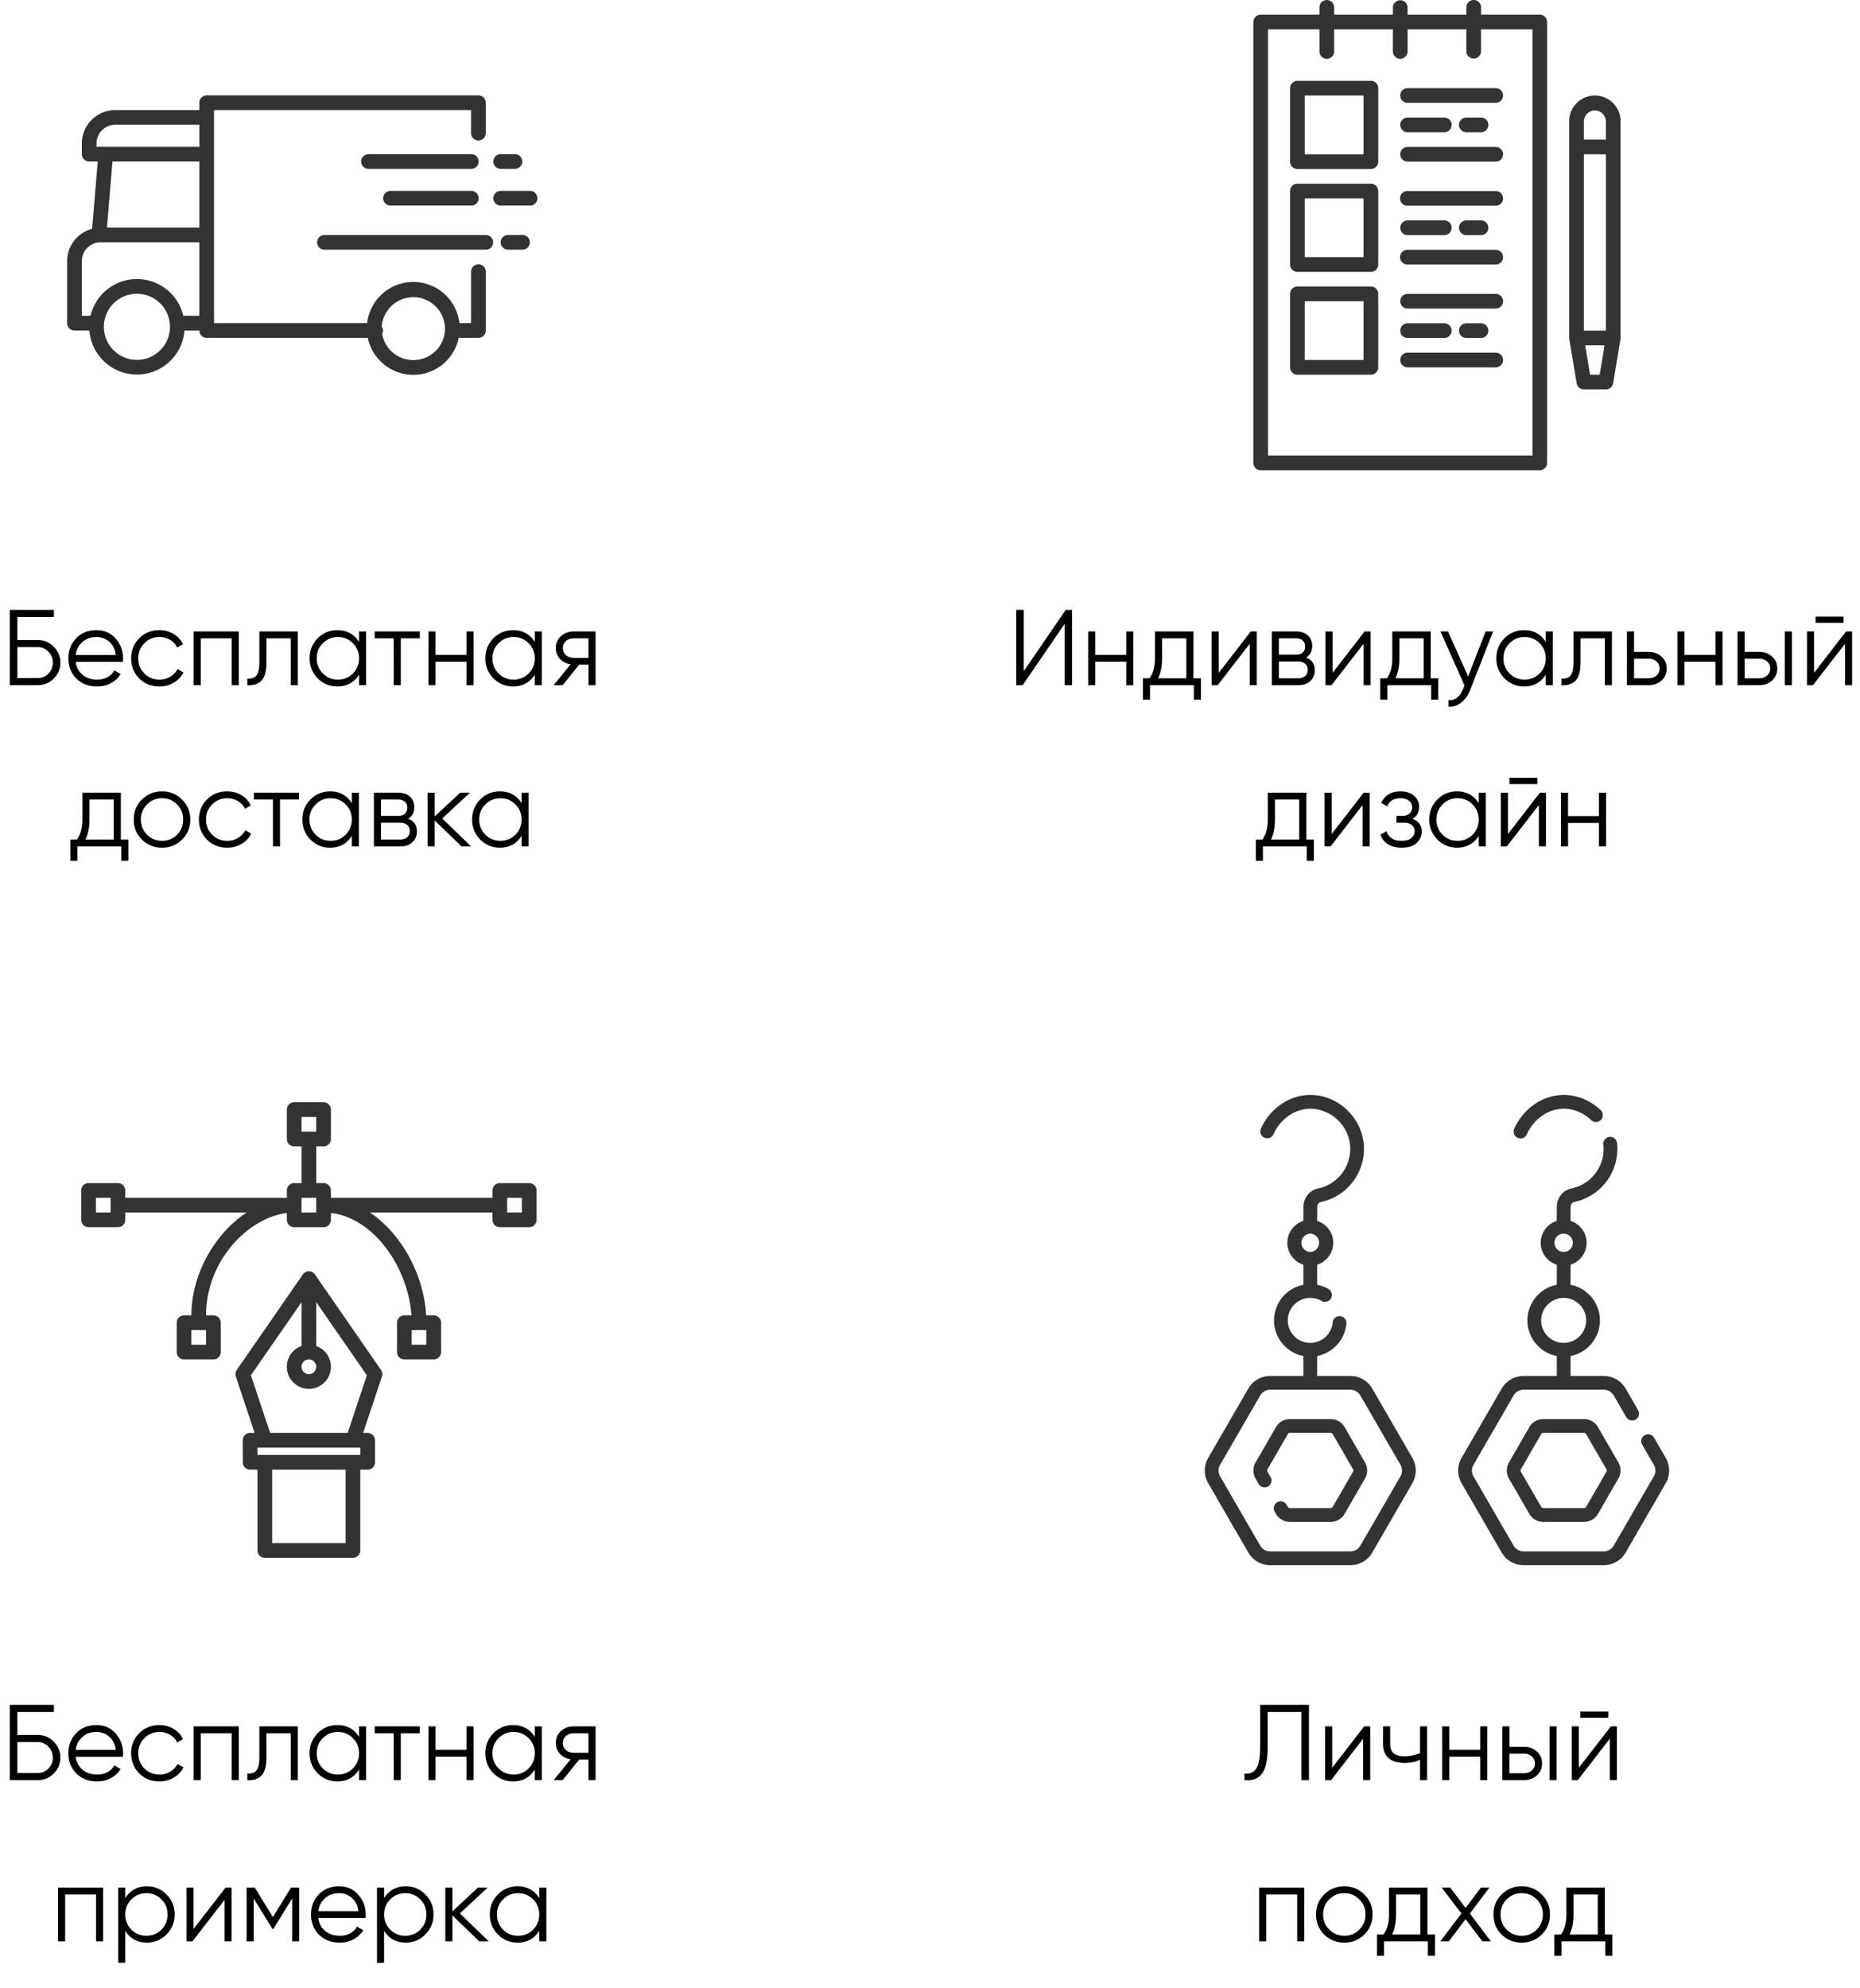 <svg width="277" height="296" fill="none" xmlns="http://www.w3.org/2000/svg"><path d="M71.25 39.346c-.604 0-1.094.49-1.094 1.094v7.664h-1.74a6.913 6.913 0 00-13.737 0H31.875V16.385h38.281v3.44a1.094 1.094 0 002.188 0v-4.533c0-.604-.49-1.094-1.094-1.094H30.781c-.604 0-1.093.49-1.093 1.094v1.093H17.162a4.98 4.98 0 00-4.974 4.975v1.588c0 .604.49 1.094 1.093 1.094h1.272l-.834 10.024A4.971 4.971 0 0010 38.86v9.244c0 .604.49 1.094 1.094 1.094h2.215a7.103 7.103 0 0014.164 0c.01 0 .017.005.027.005h2.188c0 .604.49 1.094 1.093 1.094h23.997a6.915 6.915 0 0013.539 0h2.933c.604 0 1.094-.49 1.094-1.094V40.44c0-.604-.49-1.094-1.094-1.094zM20.39 53.573a4.922 4.922 0 110-9.844 4.922 4.922 0 010 9.844zm9.297-6.563H27.5c-.064.007-.128.02-.19.039a7.1 7.1 0 00-13.83-.039h-1.293v-8.15a2.79 2.79 0 012.787-2.787h14.713V47.01zm0-13.125H15.928l.82-9.843h12.94v9.843zm0-12.03H14.376v-.495a2.79 2.79 0 012.787-2.787h12.526v3.281zm36.58 27.3a4.718 4.718 0 01-4.719 4.453 4.726 4.726 0 01-4.647-3.92.984.984 0 00-.056-1.063 4.719 4.719 0 019.422.53z" fill="#333"/><path d="M70.156 22.948H54.844a1.094 1.094 0 000 2.187h15.312a1.094 1.094 0 100-2.187zm2.188 12.032H48.28a1.094 1.094 0 000 2.187h24.063a1.094 1.094 0 000-2.188zm-2.188-6.563H58.125a1.094 1.094 0 000 2.187h12.031a1.094 1.094 0 100-2.187zm4.375-3.282h2.188a1.094 1.094 0 000-2.187H74.53a1.094 1.094 0 000 2.187zm3.282 9.845h-2.188a1.094 1.094 0 000 2.187h2.188a1.094 1.094 0 000-2.188zm1.093-6.563h-4.375a1.094 1.094 0 000 2.187h4.375a1.094 1.094 0 100-2.187z" fill="#333"/><path d="M5.628 95.28c.928 0 1.717.33 2.367.992.662.661.993 1.45.993 2.368a3.25 3.25 0 01-.992 2.384c-.651.651-1.44.976-2.369.976h-4.16V90.8h6.56v1.056h-5.44v3.424h3.04zm0 5.664c.618 0 1.146-.224 1.583-.672a2.25 2.25 0 00.656-1.632 2.23 2.23 0 00-.655-1.616 2.109 2.109 0 00-1.584-.688h-3.04v4.608h3.04zm8.735-7.136c1.184 0 2.139.421 2.864 1.264.736.832 1.104 1.819 1.104 2.96 0 .117-.01.283-.032.496h-7.024c.107.81.448 1.456 1.024 1.936.587.469 1.306.704 2.16.704.608 0 1.13-.123 1.568-.368a2.58 2.58 0 001.008-.992l.928.544a3.805 3.805 0 01-1.44 1.344c-.608.331-1.301.496-2.08.496-1.259 0-2.283-.395-3.072-1.184-.79-.789-1.184-1.792-1.184-3.008 0-1.195.39-2.192 1.168-2.992.778-.8 1.781-1.2 3.008-1.2zm0 1.024c-.832 0-1.53.25-2.096.752-.555.49-.885 1.13-.992 1.92h5.968c-.107-.843-.432-1.499-.976-1.968a2.825 2.825 0 00-1.904-.704zm9.376 7.36c-1.206 0-2.208-.4-3.008-1.2-.8-.811-1.2-1.808-1.2-2.992s.4-2.176 1.2-2.976c.8-.81 1.802-1.216 3.008-1.216.789 0 1.498.192 2.128.576.629.373 1.088.88 1.376 1.52l-.864.496a2.432 2.432 0 00-1.04-1.136 2.997 2.997 0 00-1.6-.432c-.886 0-1.632.31-2.24.928-.608.608-.912 1.355-.912 2.24 0 .885.304 1.637.912 2.256.608.608 1.354.912 2.24.912a3.09 3.09 0 001.6-.416 3.097 3.097 0 001.104-1.152l.88.512a3.695 3.695 0 01-1.456 1.52 4.15 4.15 0 01-2.128.56zM35.559 94v8h-1.056v-6.976h-4.608V102h-1.056v-8h6.72zm8.793 0v8h-1.056v-6.976H39.68v3.568c0 1.333-.256 2.251-.768 2.752-.502.501-1.195.72-2.08.656v-.992c.608.064 1.056-.08 1.344-.432.298-.352.448-1.013.448-1.984V94h5.728zm9.117 0h1.056v8h-1.056v-1.568c-.736 1.173-1.814 1.76-3.232 1.76-1.142 0-2.118-.405-2.928-1.216-.8-.811-1.2-1.803-1.2-2.976s.4-2.165 1.2-2.976c.81-.81 1.786-1.216 2.928-1.216 1.418 0 2.496.587 3.232 1.76V94zm-5.392 6.256c.608.608 1.354.912 2.24.912.885 0 1.632-.304 2.24-.912.608-.619.912-1.37.912-2.256 0-.885-.304-1.632-.912-2.24-.608-.619-1.355-.928-2.24-.928-.886 0-1.632.31-2.24.928-.608.608-.912 1.355-.912 2.24 0 .885.304 1.637.912 2.256zM62.52 94v1.024h-2.832V102h-1.056v-6.976H55.8V94h6.72zm6.95 0h1.056v8h-1.055v-3.488h-4.608V102h-1.057v-8h1.056v3.488h4.609V94zm10.17 0h1.056v8H79.64v-1.568c-.736 1.173-1.814 1.76-3.232 1.76-1.142 0-2.118-.405-2.928-1.216-.8-.811-1.2-1.803-1.2-2.976s.4-2.165 1.2-2.976c.81-.81 1.786-1.216 2.928-1.216 1.418 0 2.496.587 3.232 1.76V94zm-5.392 6.256c.608.608 1.354.912 2.24.912.885 0 1.632-.304 2.24-.912.608-.619.912-1.37.912-2.256 0-.885-.304-1.632-.912-2.24-.608-.619-1.355-.928-2.24-.928-.886 0-1.632.31-2.24.928-.608.608-.912 1.355-.912 2.24 0 .885.304 1.637.912 2.256zM88.693 94v8h-1.056v-3.072H86.26L83.796 102h-1.344l2.529-3.104c-.64-.096-1.168-.363-1.584-.8-.416-.437-.625-.976-.625-1.616 0-.725.256-1.317.768-1.776.523-.47 1.158-.704 1.904-.704h3.248zm-3.248 3.936h2.192v-2.912h-2.192a1.74 1.74 0 00-1.152.4c-.31.267-.465.619-.465 1.056 0 .437.155.79.465 1.056.32.267.703.4 1.151.4zm-67.449 27.04h1.12v3.168H18.06V126h-6.528v2.144h-1.056v-3.168h.976c.544-.715.816-1.723.816-3.024V118h5.728v6.976zm-5.264 0h4.208v-5.952h-3.616v2.928c0 1.227-.197 2.235-.592 3.024zm14.373.016c-.81.8-1.802 1.2-2.976 1.2-1.173 0-2.17-.4-2.992-1.2-.81-.811-1.216-1.808-1.216-2.992s.406-2.176 1.216-2.976c.822-.811 1.819-1.216 2.992-1.216 1.174 0 2.166.405 2.976 1.216.822.8 1.232 1.792 1.232 2.976s-.41 2.181-1.232 2.992zm-5.216-.736c.608.608 1.355.912 2.24.912.886 0 1.632-.304 2.24-.912.608-.619.912-1.371.912-2.256 0-.885-.304-1.632-.912-2.24-.608-.619-1.354-.928-2.24-.928-.885 0-1.632.309-2.24.928-.608.608-.912 1.355-.912 2.24 0 .885.304 1.637.912 2.256zm11.943 1.936c-1.205 0-2.208-.4-3.008-1.2-.8-.811-1.2-1.808-1.2-2.992s.4-2.176 1.2-2.976c.8-.811 1.803-1.216 3.008-1.216.79 0 1.499.192 2.128.576.63.373 1.088.88 1.376 1.52l-.864.496a2.431 2.431 0 00-1.04-1.136 2.997 2.997 0 00-1.6-.432c-.885 0-1.632.309-2.24.928-.608.608-.912 1.355-.912 2.24 0 .885.304 1.637.912 2.256.608.608 1.355.912 2.24.912.598 0 1.131-.139 1.6-.416.47-.288.838-.672 1.104-1.152l.88.512a3.695 3.695 0 01-1.456 1.52 4.15 4.15 0 01-2.128.56zM44.536 118v1.024h-2.832V126h-1.056v-6.976h-2.832V118h6.72zm7.855 0h1.056v8H52.39v-1.568c-.736 1.173-1.814 1.76-3.232 1.76-1.142 0-2.118-.405-2.928-1.216-.8-.811-1.2-1.803-1.2-2.976s.4-2.165 1.2-2.976c.81-.811 1.786-1.216 2.928-1.216 1.418 0 2.496.587 3.232 1.76V118zm-5.392 6.256c.608.608 1.354.912 2.24.912.885 0 1.632-.304 2.24-.912.608-.619.912-1.371.912-2.256 0-.885-.304-1.632-.912-2.24-.608-.619-1.355-.928-2.24-.928-.886 0-1.632.309-2.24.928-.608.608-.912 1.355-.912 2.24 0 .885.304 1.637.912 2.256zm13.771-2.368c.875.32 1.313.944 1.313 1.872 0 .651-.22 1.189-.657 1.616-.426.416-1.045.624-1.855.624h-3.889v-8h3.569c.778 0 1.38.203 1.808.608.426.395.64.907.64 1.536 0 .8-.31 1.381-.928 1.744zm-1.52-2.864h-2.51v2.432h2.512c.928 0 1.392-.416 1.392-1.248 0-.373-.123-.661-.368-.864-.235-.213-.576-.32-1.024-.32zm.32 5.952c.47 0 .827-.112 1.072-.336.256-.224.384-.539.384-.944 0-.373-.128-.667-.384-.88-.245-.224-.602-.336-1.072-.336h-2.83v2.496h2.832zM70.148 126h-1.409l-4-3.856V126h-1.056v-8h1.056v3.536L68.547 118h1.44l-4.127 3.84 4.288 4.16zm7.525-8h1.056v8h-1.056v-1.568c-.736 1.173-1.813 1.76-3.232 1.76-1.141 0-2.117-.405-2.928-1.216-.8-.811-1.2-1.803-1.2-2.976s.4-2.165 1.2-2.976c.81-.811 1.787-1.216 2.928-1.216 1.419 0 2.496.587 3.232 1.76V118zm-5.392 6.256c.608.608 1.355.912 2.24.912.885 0 1.632-.304 2.24-.912.608-.619.912-1.371.912-2.256 0-.885-.304-1.632-.912-2.24-.608-.619-1.355-.928-2.24-.928-.885 0-1.632.309-2.24.928-.608.608-.912 1.355-.912 2.24 0 .885.304 1.637.912 2.256z" fill="#000"/><path d="M56.744 203.94L46.9 189.722a1.088 1.088 0 00-.9-.472 1.096 1.096 0 00-.9.472l-9.843 14.218a1.097 1.097 0 00-.138.968l2.801 8.405h-.67a1.094 1.094 0 00-1.094 1.093v3.282a1.093 1.093 0 001.094 1.093h1.094v12.032a1.093 1.093 0 001.094 1.093h13.125a1.094 1.094 0 001.093-1.093v-12.032h1.094a1.094 1.094 0 001.094-1.093v-3.282a1.093 1.093 0 00-1.094-1.093h-.67l2.802-8.405a1.09 1.09 0 00-.138-.968zM46 202.375a1.095 1.095 0 110 2.19 1.095 1.095 0 010-2.19zm5.469 27.344H40.53v-10.938h10.94v10.938zm2.187-13.125H38.344V215.5h15.312v1.094zm-1.882-3.281H40.227l-2.86-8.577 7.54-10.891v6.343c0 .061.006.122.016.183a3.28 3.28 0 001.077 6.38 3.28 3.28 0 002.824-4.952 3.276 3.276 0 00-1.746-1.428c.01-.061.015-.122.016-.183v-6.343l7.54 10.891-2.86 8.577z" fill="#333"/><path d="M78.813 176.125h-4.376a1.094 1.094 0 00-1.093 1.094v1.103a1.251 1.251 0 00-.137-.01H49.281v-1.093a1.095 1.095 0 00-1.093-1.094h-1.094v-5.469h1.093a1.094 1.094 0 001.094-1.094v-4.374a1.093 1.093 0 00-1.093-1.094h-4.376a1.094 1.094 0 00-1.093 1.094v4.374a1.093 1.093 0 001.093 1.094h1.094v5.469h-1.093a1.094 1.094 0 00-1.094 1.094v1.093H18.656v-1.093a1.095 1.095 0 00-1.093-1.094h-4.375a1.094 1.094 0 00-1.094 1.094v4.375a1.093 1.093 0 001.094 1.094h4.374a1.095 1.095 0 001.094-1.094V180.5H36.74a17.112 17.112 0 00-3.827 3.466c-2.804 3.4-4.412 7.718-4.412 11.846h-1.094a1.095 1.095 0 00-1.093 1.094v4.375a1.095 1.095 0 001.093 1.094h4.375a1.094 1.094 0 001.094-1.094v-4.375a1.092 1.092 0 00-1.094-1.094h-1.093c0-8.11 6.24-14.507 12.03-15.241v1.023a1.093 1.093 0 001.094 1.094h4.376a1.095 1.095 0 001.093-1.094v-1.027c2.962.351 5.804 2.126 8.098 5.086 2.233 2.878 3.65 6.605 3.895 10.159H60.22a1.095 1.095 0 00-1.094 1.094v4.375a1.095 1.095 0 001.094 1.094h4.375a1.094 1.094 0 001.094-1.094v-4.375a1.092 1.092 0 00-1.094-1.094h-1.128c-.24-4.061-1.797-8.199-4.357-11.5a17.268 17.268 0 00-4.02-3.812h18.118c.046 0 .091-.004.137-.01v1.104a1.093 1.093 0 001.094 1.094h4.374a1.095 1.095 0 001.094-1.094v-4.375a1.095 1.095 0 00-1.094-1.094zM16.468 180.5H14.28v-2.188h2.188v2.188zm14.218 19.688H28.5V198h2.188v2.188zm14.22-33.907h2.187v2.188h-2.188v-2.188zm2.187 14.219h-2.188v-2.188h2.188v2.188zM61.312 198H63.5v2.188h-2.188V198zm16.407-17.5H75.53v-2.188h2.188v2.188z" fill="#333"/><path d="M5.628 258.28a3.2 3.2 0 012.367.992c.662.661.993 1.451.993 2.368a3.25 3.25 0 01-.992 2.384c-.651.651-1.44.976-2.369.976h-4.16v-11.2h6.56v1.056h-5.44v3.424h3.04zm0 5.664c.618 0 1.146-.224 1.583-.672a2.25 2.25 0 00.656-1.632c0-.629-.218-1.168-.655-1.616a2.108 2.108 0 00-1.584-.688h-3.04v4.608h3.04zm8.735-7.136c1.184 0 2.139.421 2.864 1.264.736.832 1.104 1.819 1.104 2.96 0 .117-.01.283-.032.496h-7.024c.107.811.448 1.456 1.024 1.936.587.469 1.306.704 2.16.704.608 0 1.13-.123 1.568-.368a2.58 2.58 0 001.008-.992l.928.544a3.805 3.805 0 01-1.44 1.344c-.608.331-1.301.496-2.08.496-1.259 0-2.283-.395-3.072-1.184-.79-.789-1.184-1.792-1.184-3.008 0-1.195.39-2.192 1.168-2.992.778-.8 1.781-1.2 3.008-1.2zm0 1.024c-.832 0-1.53.251-2.096.752-.555.491-.885 1.131-.992 1.92h5.968c-.107-.843-.432-1.499-.976-1.968a2.826 2.826 0 00-1.904-.704zm9.376 7.36c-1.206 0-2.208-.4-3.008-1.2-.8-.811-1.2-1.808-1.2-2.992s.4-2.176 1.2-2.976c.8-.811 1.802-1.216 3.008-1.216.789 0 1.498.192 2.128.576.629.373 1.088.88 1.376 1.52l-.864.496a2.43 2.43 0 00-1.04-1.136 2.997 2.997 0 00-1.6-.432c-.886 0-1.632.309-2.24.928-.608.608-.912 1.355-.912 2.24 0 .885.304 1.637.912 2.256.608.608 1.354.912 2.24.912a3.09 3.09 0 001.6-.416 3.097 3.097 0 001.104-1.152l.88.512a3.695 3.695 0 01-1.456 1.52 4.15 4.15 0 01-2.128.56zM35.559 257v8h-1.056v-6.976h-4.608V265h-1.056v-8h6.72zm8.793 0v8h-1.056v-6.976H39.68v3.568c0 1.333-.256 2.251-.768 2.752-.502.501-1.195.72-2.08.656v-.992c.608.064 1.056-.08 1.344-.432.298-.352.448-1.013.448-1.984V257h5.728zm9.117 0h1.056v8h-1.056v-1.568c-.736 1.173-1.814 1.76-3.232 1.76-1.142 0-2.118-.405-2.928-1.216-.8-.811-1.2-1.803-1.2-2.976s.4-2.165 1.2-2.976c.81-.811 1.786-1.216 2.928-1.216 1.418 0 2.496.587 3.232 1.76V257zm-5.392 6.256c.608.608 1.354.912 2.24.912.885 0 1.632-.304 2.24-.912.608-.619.912-1.371.912-2.256 0-.885-.304-1.632-.912-2.24-.608-.619-1.355-.928-2.24-.928-.886 0-1.632.309-2.24.928-.608.608-.912 1.355-.912 2.24 0 .885.304 1.637.912 2.256zM62.52 257v1.024h-2.832V265h-1.056v-6.976H55.8V257h6.72zm6.95 0h1.056v8h-1.055v-3.488h-4.608V265h-1.057v-8h1.056v3.488h4.609V257zm10.17 0h1.056v8H79.64v-1.568c-.736 1.173-1.814 1.76-3.232 1.76-1.142 0-2.118-.405-2.928-1.216-.8-.811-1.2-1.803-1.2-2.976s.4-2.165 1.2-2.976c.81-.811 1.786-1.216 2.928-1.216 1.418 0 2.496.587 3.232 1.76V257zm-5.392 6.256c.608.608 1.354.912 2.24.912.885 0 1.632-.304 2.24-.912.608-.619.912-1.371.912-2.256 0-.885-.304-1.632-.912-2.24-.608-.619-1.355-.928-2.24-.928-.886 0-1.632.309-2.24.928-.608.608-.912 1.355-.912 2.24 0 .885.304 1.637.912 2.256zM88.693 257v8h-1.056v-3.072H86.26L83.796 265h-1.344l2.529-3.104c-.64-.096-1.168-.363-1.584-.8-.416-.437-.625-.976-.625-1.616 0-.725.256-1.317.768-1.776.523-.469 1.158-.704 1.904-.704h3.248zm-3.248 3.936h2.192v-2.912h-2.192a1.74 1.74 0 00-1.152.4c-.31.267-.465.619-.465 1.056 0 .437.155.789.465 1.056.32.267.703.4 1.151.4zM15.363 281v8h-1.056v-6.976H9.7V289H8.643v-8h6.72zm6.522-.192c1.14 0 2.112.405 2.912 1.216.81.811 1.216 1.803 1.216 2.976s-.406 2.165-1.216 2.976c-.8.811-1.771 1.216-2.912 1.216-1.42 0-2.496-.587-3.232-1.76v4.768h-1.056V281h1.056v1.568c.736-1.173 1.813-1.76 3.232-1.76zm-2.32 6.448c.608.608 1.354.912 2.24.912.885 0 1.632-.304 2.24-.912.608-.619.912-1.371.912-2.256 0-.885-.304-1.632-.912-2.24-.608-.619-1.355-.928-2.24-.928-.886 0-1.632.309-2.24.928-.608.608-.912 1.355-.912 2.24 0 .885.304 1.637.912 2.256zM33.592 281h.896v8h-1.056v-6.16L28.664 289h-.896v-8h1.056v6.16l4.768-6.16zm10.97 0v8h-1.056v-6.384l-2.8 4.544h-.128l-2.8-4.544V289h-1.056v-8h1.216l2.704 4.384L43.346 281h1.216zm5.934-.192c1.184 0 2.138.421 2.864 1.264.736.832 1.104 1.819 1.104 2.96 0 .117-.011.283-.032.496h-7.024c.106.811.448 1.456 1.024 1.936.586.469 1.306.704 2.16.704.608 0 1.13-.123 1.568-.368a2.58 2.58 0 001.008-.992l.928.544a3.805 3.805 0 01-1.44 1.344c-.608.331-1.302.496-2.08.496-1.259 0-2.283-.395-3.072-1.184-.79-.789-1.184-1.792-1.184-3.008 0-1.195.389-2.192 1.168-2.992.778-.8 1.781-1.2 3.008-1.2zm0 1.024c-.832 0-1.531.251-2.096.752-.555.491-.886 1.131-.992 1.92h5.968c-.107-.843-.432-1.499-.976-1.968a2.826 2.826 0 00-1.904-.704zm9.935-1.024c1.142 0 2.112.405 2.912 1.216.811.811 1.216 1.803 1.216 2.976s-.405 2.165-1.216 2.976c-.8.811-1.77 1.216-2.912 1.216-1.418 0-2.496-.587-3.232-1.76v4.768h-1.056V281H57.2v1.568c.736-1.173 1.814-1.76 3.232-1.76zm-2.32 6.448c.608.608 1.355.912 2.24.912.886 0 1.632-.304 2.24-.912.608-.619.912-1.371.912-2.256 0-.885-.304-1.632-.912-2.24-.608-.619-1.354-.928-2.24-.928-.885 0-1.632.309-2.24.928-.608.608-.912 1.355-.912 2.24 0 .885.304 1.637.912 2.256zM72.78 289h-1.408l-4-3.856V289h-1.056v-8h1.056v3.536L71.18 281h1.44l-4.128 3.84L72.78 289zm7.526-8h1.056v8h-1.056v-1.568c-.736 1.173-1.814 1.76-3.232 1.76-1.142 0-2.118-.405-2.928-1.216-.8-.811-1.2-1.803-1.2-2.976s.4-2.165 1.2-2.976c.81-.811 1.786-1.216 2.928-1.216 1.418 0 2.496.587 3.232 1.76V281zm-5.392 6.256c.608.608 1.354.912 2.24.912.885 0 1.632-.304 2.24-.912.608-.619.912-1.371.912-2.256 0-.885-.304-1.632-.912-2.24-.608-.619-1.355-.928-2.24-.928-.886 0-1.632.309-2.24.928-.608.608-.912 1.355-.912 2.24 0 .885.304 1.637.912 2.256z" fill="#000"/><path d="M229.312 2.188h-8.75V1.093a1.093 1.093 0 10-2.187 0v1.093h-8.75V1.095a1.094 1.094 0 00-2.187 0v1.093h-8.75V1.095a1.094 1.094 0 00-2.188 0v1.093h-8.75c-.604 0-1.094.49-1.094 1.094v65.625c0 .604.49 1.094 1.094 1.094h41.562c.605 0 1.094-.49 1.094-1.094V3.281c0-.604-.489-1.094-1.094-1.094zm-1.093 65.624h-39.375V4.376h7.656v3.281a1.094 1.094 0 002.188 0V4.375h8.75v3.281a1.093 1.093 0 102.187 0V4.375h8.75v3.281a1.094 1.094 0 002.187 0V4.375h7.657v63.438z" fill="#333"/><path d="M204.156 12.031h-10.937c-.604 0-1.094.49-1.094 1.094v10.938c0 .604.49 1.093 1.094 1.093h10.937c.604 0 1.094-.49 1.094-1.093V13.124c0-.604-.49-1.094-1.094-1.094zm-1.094 10.938h-8.75v-8.75h8.75v8.75zm1.094 4.375h-10.937c-.604 0-1.094.49-1.094 1.093v10.938c0 .604.49 1.094 1.094 1.094h10.937c.604 0 1.094-.49 1.094-1.094V28.437c0-.604-.49-1.093-1.094-1.093zm-1.094 10.937h-8.75v-8.75h8.75v8.75zm1.094 4.375h-10.937c-.604 0-1.094.49-1.094 1.094v10.938c0 .603.49 1.093 1.094 1.093h10.937c.604 0 1.094-.49 1.094-1.093V43.75c0-.604-.49-1.094-1.094-1.094zm-1.094 10.938h-8.75v-8.75h8.75v8.75zm5.469-39.375c0 .604.49 1.094 1.094 1.094h13.125a1.094 1.094 0 100-2.188h-13.125c-.604 0-1.094.49-1.094 1.094zm14.219 7.656h-13.125a1.094 1.094 0 000 2.188h13.125a1.094 1.094 0 100-2.188zm-13.125-2.187h5.469a1.094 1.094 0 100-2.188h-5.469a1.094 1.094 0 000 2.188zm10.937 0a1.093 1.093 0 100-2.188h-2.187a1.094 1.094 0 000 2.188h2.187zm2.188 8.75h-13.125a1.094 1.094 0 100 2.187h13.125a1.094 1.094 0 000-2.188zm0 8.75h-13.125a1.094 1.094 0 100 2.187h13.125a1.094 1.094 0 000-2.188zM209.625 35h5.469a1.094 1.094 0 000-2.188h-5.469a1.094 1.094 0 100 2.188zm10.937 0a1.093 1.093 0 100-2.188h-2.187a1.094 1.094 0 100 2.188h2.187zm2.188 8.75h-13.125a1.094 1.094 0 000 2.188h13.125a1.094 1.094 0 100-2.188zm0 8.75h-13.125a1.094 1.094 0 000 2.188h13.125a1.094 1.094 0 100-2.188zm-13.125-2.187h5.469a1.094 1.094 0 100-2.188h-5.469a1.094 1.094 0 000 2.188zm10.937 0a1.093 1.093 0 100-2.188h-2.187a1.094 1.094 0 000 2.188h2.187zm16.954-36.094a3.828 3.828 0 00-3.828 3.828v32.266a.775.775 0 00.019.095 1.182 1.182 0 000 .084l1.094 6.562c.087.526.541.912 1.074.915h3.281c.535 0 .991-.387 1.079-.915l1.093-6.562a.592.592 0 000-.084c.007-.032.012-.064.016-.096V18.047a3.828 3.828 0 00-3.828-3.828zm.714 41.562h-1.429l-.728-4.375h2.885l-.728 4.375zm.926-6.562h-3.281v-26.25h3.281v26.25zm0-28.438h-3.281v-2.734a1.641 1.641 0 013.281 0v2.734z" fill="#333"/><path d="M158.543 102v-9.12l-6.24 9.12h-.96V90.8h1.12v9.12l6.24-9.12h.96V102h-1.12zm9.179-8h1.056v8h-1.056v-3.488h-4.608V102h-1.056v-8h1.056v3.488h4.608V94zm10.009 6.976h1.12v3.168h-1.056V102h-6.528v2.144h-1.056v-3.168h.976c.544-.715.816-1.723.816-3.024V94h5.728v6.976zm-5.264 0h4.208v-5.952h-3.616v2.928c0 1.227-.198 2.235-.592 3.024zM186.272 94h.896v8h-1.056v-6.16l-4.768 6.16h-.896v-8h1.056v6.16l4.768-6.16zm8.217 3.888c.875.32 1.312.944 1.312 1.872 0 .651-.218 1.189-.656 1.616-.426.416-1.045.624-1.856.624h-3.888v-8h3.568c.779 0 1.382.203 1.808.608.427.395.64.907.64 1.536 0 .8-.309 1.381-.928 1.744zm-1.52-2.864h-2.512v2.432h2.512c.928 0 1.392-.416 1.392-1.248 0-.373-.122-.661-.368-.864-.234-.213-.576-.32-1.024-.32zm.32 5.952c.47 0 .827-.112 1.072-.336.256-.224.384-.539.384-.944 0-.373-.128-.667-.384-.88-.245-.224-.602-.336-1.072-.336h-2.832v2.496h2.832zM203.225 94h.896v8h-1.056v-6.16l-4.768 6.16h-.896v-8h1.056v6.16l4.768-6.16zm9.849 6.976h1.12v3.168h-1.056V102h-6.528v2.144h-1.056v-3.168h.976c.544-.715.816-1.723.816-3.024V94h5.728v6.976zm-5.264 0h4.208v-5.952h-3.616v2.928c0 1.227-.197 2.235-.592 3.024zM221.239 94h1.12l-3.424 8.736c-.309.789-.752 1.408-1.328 1.856-.565.459-1.2.661-1.904.608v-.992c.96.107 1.691-.448 2.192-1.664l.208-.496L214.519 94h1.12l3.008 6.704L221.239 94zm8.964 0h1.056v8h-1.056v-1.568c-.736 1.173-1.813 1.76-3.232 1.76-1.141 0-2.117-.405-2.928-1.216-.8-.811-1.2-1.803-1.2-2.976s.4-2.165 1.2-2.976c.811-.81 1.787-1.216 2.928-1.216 1.419 0 2.496.587 3.232 1.76V94zm-5.392 6.256c.608.608 1.355.912 2.24.912.885 0 1.632-.304 2.24-.912.608-.619.912-1.37.912-2.256 0-.885-.304-1.632-.912-2.24-.608-.619-1.355-.928-2.24-.928-.885 0-1.632.31-2.24.928-.608.608-.912 1.355-.912 2.24 0 .885.304 1.637.912 2.256zM240.055 94v8h-1.056v-6.976h-3.616v3.568c0 1.333-.256 2.251-.768 2.752-.501.501-1.195.72-2.08.656v-.992c.608.064 1.056-.08 1.344-.432.299-.352.448-1.013.448-1.984V94h5.728zm5.485 3.04c.747 0 1.376.235 1.888.704.523.459.784 1.05.784 1.776 0 .725-.261 1.323-.784 1.792-.512.459-1.141.688-1.888.688h-3.248v-8h1.056v3.04h2.192zm0 3.936c.448 0 .827-.133 1.136-.4.32-.267.48-.619.48-1.056 0-.437-.16-.79-.48-1.056-.309-.267-.688-.4-1.136-.4h-2.192v2.912h2.192zM255.472 94h1.056v8h-1.056v-3.488h-4.608V102h-1.056v-8h1.056v3.488h4.608V94zm6.537 3.04c.746 0 1.376.235 1.888.704.522.459.784 1.05.784 1.776 0 .725-.262 1.323-.784 1.792-.512.459-1.142.688-1.888.688h-3.248v-8h1.056v3.04h2.192zm3.792-3.04h1.056v8h-1.056v-8zm-3.792 6.976c.448 0 .826-.133 1.136-.4.32-.267.48-.619.48-1.056 0-.437-.16-.79-.48-1.056-.31-.267-.688-.4-1.136-.4h-2.192v2.912h2.192zm8.375-8.256v-.928h4.16v.928h-4.16zm4.544 1.28h.896v8h-1.056v-6.16L270 102h-.896v-8h1.056v6.16l4.768-6.16zm-80.385 30.976h1.12v3.168h-1.056V126h-6.528v2.144h-1.056v-3.168h.976c.544-.715.816-1.723.816-3.024V118h5.728v6.976zm-5.264 0h4.208v-5.952h-3.616v2.928c0 1.227-.197 2.235-.592 3.024zM203.085 118h.896v8h-1.056v-6.16l-4.768 6.16h-.896v-8h1.056v6.16l4.768-6.16zm7.257 3.888c.928.352 1.392.992 1.392 1.92 0 .661-.262 1.227-.784 1.696-.512.459-1.248.688-2.208.688-1.611 0-2.667-.64-3.168-1.92l.896-.528c.33.949 1.088 1.424 2.272 1.424.618 0 1.093-.133 1.424-.4.341-.267.512-.608.512-1.024a1.14 1.14 0 00-.416-.912c-.278-.235-.651-.352-1.12-.352h-1.168v-1.024h.848c.458 0 .816-.112 1.072-.336.266-.235.4-.555.4-.96 0-.384-.155-.699-.464-.944-.31-.256-.726-.384-1.248-.384-1.003 0-1.67.4-2 1.2l-.88-.512c.533-1.141 1.493-1.712 2.88-1.712.842 0 1.514.224 2.016.672.501.437.752.976.752 1.616 0 .821-.336 1.419-1.008 1.792zm9.877-3.888h1.056v8h-1.056v-1.568c-.736 1.173-1.814 1.76-3.232 1.76-1.142 0-2.118-.405-2.928-1.216-.8-.811-1.2-1.803-1.2-2.976s.4-2.165 1.2-2.976c.81-.811 1.786-1.216 2.928-1.216 1.418 0 2.496.587 3.232 1.76V118zm-5.392 6.256c.608.608 1.354.912 2.24.912.885 0 1.632-.304 2.24-.912.608-.619.912-1.371.912-2.256 0-.885-.304-1.632-.912-2.24-.608-.619-1.355-.928-2.24-.928-.886 0-1.632.309-2.24.928-.608.608-.912 1.355-.912 2.24 0 .885.304 1.637.912 2.256zm9.964-7.536v-.928h4.16v.928h-4.16zm4.544 1.28h.896v8h-1.056v-6.16l-4.768 6.16h-.896v-8h1.056v6.16l4.768-6.16zm8.793 0h1.056v8h-1.056v-3.488h-4.608V126h-1.056v-8h1.056v3.488h4.608V118z" fill="#000"/><g clip-path="url(#clip0)" fill="#333"><path d="M204.364 206.713a3.77 3.77 0 00-3.254-1.877h-4.952v-2.97c2.335-.456 4.17-2.437 4.359-4.881a1.026 1.026 0 00-2.044-.158 3.364 3.364 0 01-3.34 3.087 3.353 3.353 0 01-3.35-3.35 3.353 3.353 0 015.024-2.902 1.025 1.025 0 101.027-1.775 5.386 5.386 0 00-1.676-.624v-2.991a3.423 3.423 0 002.393-3.26c0-1.53-1.01-2.828-2.399-3.263l.021-2.131a.725.725 0 01.588-.702c3.691-.77 6.37-4.082 6.37-7.876 0-4.355-3.649-8.037-7.968-8.04h-.004c-3.114 0-6.013 1.975-7.387 5.032a1.026 1.026 0 001.871.841c1.043-2.322 3.208-3.822 5.516-3.822h.003c2.858.002 5.918 2.409 5.918 5.989 0 2.828-1.992 5.296-4.738 5.869a2.762 2.762 0 00-2.22 2.689l-.021 2.155a3.425 3.425 0 00-2.386 3.259 3.423 3.423 0 002.393 3.26v2.991a5.408 5.408 0 00-4.375 5.301 5.409 5.409 0 004.375 5.302v2.97h-4.952a3.77 3.77 0 00-3.254 1.877l-5.972 10.322a3.77 3.77 0 000 3.766l5.972 10.322a3.77 3.77 0 003.254 1.877h11.954a3.77 3.77 0 003.254-1.877l5.972-10.322a3.77 3.77 0 000-3.766l-5.972-10.322zm-9.231-23.068a1.368 1.368 0 010 2.734 1.368 1.368 0 010-2.734zm13.428 36.129l-5.972 10.322a1.715 1.715 0 01-1.479.853h-11.954a1.716 1.716 0 01-1.479-.853l-5.972-10.322a1.716 1.716 0 010-1.712l5.972-10.322a1.716 1.716 0 011.479-.853h11.954c.608 0 1.175.327 1.479.853l5.972 10.322a1.716 1.716 0 010 1.712z"/><path d="M200.244 212.447a2.4 2.4 0 00-2.072-1.197h-6.078a2.4 2.4 0 00-2.072 1.197l-3.039 5.263a2.4 2.4 0 000 2.393l.48.832a1.026 1.026 0 001.776-1.026l-.48-.832a.34.34 0 010-.341l3.039-5.264a.344.344 0 01.296-.171h6.077c.122 0 .236.066.296.171l3.039 5.264a.34.34 0 010 .341l-3.039 5.264a.342.342 0 01-.296.171h-6.077c-.257.022-.376-.331-.487-.501a1.025 1.025 0 10-1.776 1.025l.191.33a2.4 2.4 0 002.072 1.197h6.077a2.4 2.4 0 002.072-1.197l3.039-5.263a2.4 2.4 0 000-2.393l-3.038-5.263zm47.826 4.588l-1.739-3.005a1.025 1.025 0 10-1.775 1.027l1.739 3.005a1.716 1.716 0 010 1.712l-5.972 10.322a1.713 1.713 0 01-1.479.853h-11.953a1.713 1.713 0 01-1.479-.853l-5.972-10.322a1.711 1.711 0 010-1.712l5.971-10.322a1.716 1.716 0 011.48-.853h11.953c.608 0 1.175.327 1.479.853l1.86 3.215a1.025 1.025 0 101.775-1.027l-1.86-3.215a3.77 3.77 0 00-3.254-1.877h-4.951v-2.97a5.409 5.409 0 004.375-5.302 5.409 5.409 0 00-4.375-5.301v-2.991a3.423 3.423 0 002.392-3.26c0-1.53-1.01-2.828-2.398-3.263l.02-2.131a.725.725 0 01.588-.702c3.691-.77 6.37-4.082 6.37-7.876 0-.304-.017-.611-.051-.911a1.026 1.026 0 00-2.038.234c.026.223.039.451.039.677 0 2.828-1.993 5.296-4.739 5.869a2.762 2.762 0 00-2.22 2.689l-.021 2.155a3.426 3.426 0 00-2.386 3.259 3.424 3.424 0 002.393 3.26v2.991a5.409 5.409 0 00-4.375 5.301 5.409 5.409 0 004.375 5.302v2.97h-4.951a3.77 3.77 0 00-3.255 1.877l-5.972 10.322a3.774 3.774 0 000 3.766l5.972 10.322a3.77 3.77 0 003.255 1.877h11.953a3.773 3.773 0 003.255-1.877l5.971-10.322a3.77 3.77 0 000-3.766zm-15.203-33.39a1.37 1.37 0 011.368 1.367 1.37 1.37 0 01-1.368 1.367 1.369 1.369 0 01-1.367-1.367c0-.754.614-1.367 1.367-1.367zm-3.349 12.919a3.352 3.352 0 013.349-3.349 3.353 3.353 0 013.35 3.349 3.353 3.353 0 01-3.35 3.35 3.353 3.353 0 01-3.349-3.35zm-3.497-27.176c.505.23 1.123.007 1.356-.515 1.044-2.322 3.209-3.822 5.516-3.822h.003c1.465.001 2.948.619 4.069 1.696a1.025 1.025 0 001.421-1.478c-1.499-1.441-3.499-2.268-5.488-2.269h-.005c-3.113 0-6.013 1.975-7.387 5.032a1.027 1.027 0 00.515 1.356z"/><path d="M235.906 211.25h-6.078a2.4 2.4 0 00-2.072 1.197l-3.039 5.263a2.4 2.4 0 000 2.393l3.039 5.263a2.4 2.4 0 002.072 1.197h6.078a2.4 2.4 0 002.072-1.197l3.039-5.263a2.4 2.4 0 000-2.393l-3.039-5.263a2.4 2.4 0 00-2.072-1.197zm3.335 7.827l-3.039 5.264a.344.344 0 01-.296.171h-6.078a.344.344 0 01-.296-.171l-3.039-5.264a.34.34 0 010-.341l3.039-5.264a.344.344 0 01.296-.171h6.078c.122 0 .235.066.296.171l3.039 5.264c.06.105.06.236 0 .341z"/></g><path d="M185.334 265v-.992c.778.107 1.36-.133 1.744-.72.394-.597.592-1.685.592-3.264V253.8h7.264V265h-1.12v-10.144h-5.024v5.2c0 1.013-.08 1.861-.24 2.544-.16.683-.4 1.205-.72 1.568a2.37 2.37 0 01-1.072.72c-.395.117-.87.155-1.424.112zm17.829-8h.896v8h-1.056v-6.16l-4.768 6.16h-.896v-8h1.056v6.16l4.768-6.16zm8.313 0h1.056v8h-1.056v-3.04c-.619.32-1.381.48-2.288.48-1.045 0-1.845-.24-2.4-.72-.544-.491-.816-1.211-.816-2.16V257h1.056v2.56c0 .672.176 1.157.528 1.456.352.288.885.432 1.6.432.832 0 1.605-.155 2.32-.464V257zm8.964 0h1.056v8h-1.056v-3.488h-4.608V265h-1.056v-8h1.056v3.488h4.608V257zm6.537 3.04c.747 0 1.376.235 1.888.704.523.459.784 1.051.784 1.776 0 .725-.261 1.323-.784 1.792-.512.459-1.141.688-1.888.688h-3.248v-8h1.056v3.04h2.192zm3.792-3.04h1.056v8h-1.056v-8zm-3.792 6.976c.448 0 .827-.133 1.136-.4.32-.267.48-.619.48-1.056 0-.437-.16-.789-.48-1.056-.309-.267-.688-.4-1.136-.4h-2.192v2.912h2.192zm8.376-8.256v-.928h4.16v.928h-4.16zm4.544 1.28h.896v8h-1.056v-6.16l-4.768 6.16h-.896v-8h1.056v6.16l4.768-6.16zm-45.659 24v8h-1.056v-6.976h-4.608V289h-1.056v-8h6.72zm8.938 6.992c-.811.8-1.803 1.2-2.976 1.2-1.174 0-2.171-.4-2.992-1.2-.811-.811-1.216-1.808-1.216-2.992s.405-2.176 1.216-2.976c.821-.811 1.818-1.216 2.992-1.216 1.173 0 2.165.405 2.976 1.216.821.8 1.232 1.792 1.232 2.976s-.411 2.181-1.232 2.992zm-5.216-.736c.608.608 1.354.912 2.24.912.885 0 1.632-.304 2.24-.912.608-.619.912-1.371.912-2.256 0-.885-.304-1.632-.912-2.24-.608-.619-1.355-.928-2.24-.928-.886 0-1.632.309-2.24.928-.608.608-.912 1.355-.912 2.24 0 .885.304 1.637.912 2.256zm14.622.72h1.12v3.168h-1.056V289h-6.528v2.144h-1.056v-3.168h.976c.544-.715.816-1.723.816-3.024V281h5.728v6.976zm-5.264 0h4.208v-5.952h-3.616v2.928c0 1.227-.197 2.235-.592 3.024zM222.02 289h-1.264l-2.496-3.296-2.496 3.296H214.5l3.136-4.144-2.928-3.856h1.264l2.288 3.024 2.288-3.024h1.264l-2.912 3.856 3.12 4.144zm7.577-1.008c-.81.8-1.802 1.2-2.976 1.2-1.173 0-2.17-.4-2.992-1.2-.81-.811-1.216-1.808-1.216-2.992s.406-2.176 1.216-2.976c.822-.811 1.819-1.216 2.992-1.216 1.174 0 2.166.405 2.976 1.216.822.8 1.232 1.792 1.232 2.976s-.41 2.181-1.232 2.992zm-5.216-.736c.608.608 1.355.912 2.24.912.886 0 1.632-.304 2.24-.912.608-.619.912-1.371.912-2.256 0-.885-.304-1.632-.912-2.24-.608-.619-1.354-.928-2.24-.928-.885 0-1.632.309-2.24.928-.608.608-.912 1.355-.912 2.24 0 .885.304 1.637.912 2.256zm14.623.72h1.12v3.168h-1.056V289h-6.528v2.144h-1.056v-3.168h.976c.544-.715.816-1.723.816-3.024V281h5.728v6.976zm-5.264 0h4.208v-5.952h-3.616v2.928c0 1.227-.197 2.235-.592 3.024z" fill="#000"/><defs><clipPath id="clip0"><path fill="#fff" transform="translate(179 163)" d="M0 0h70v70H0z"/></clipPath></defs></svg>